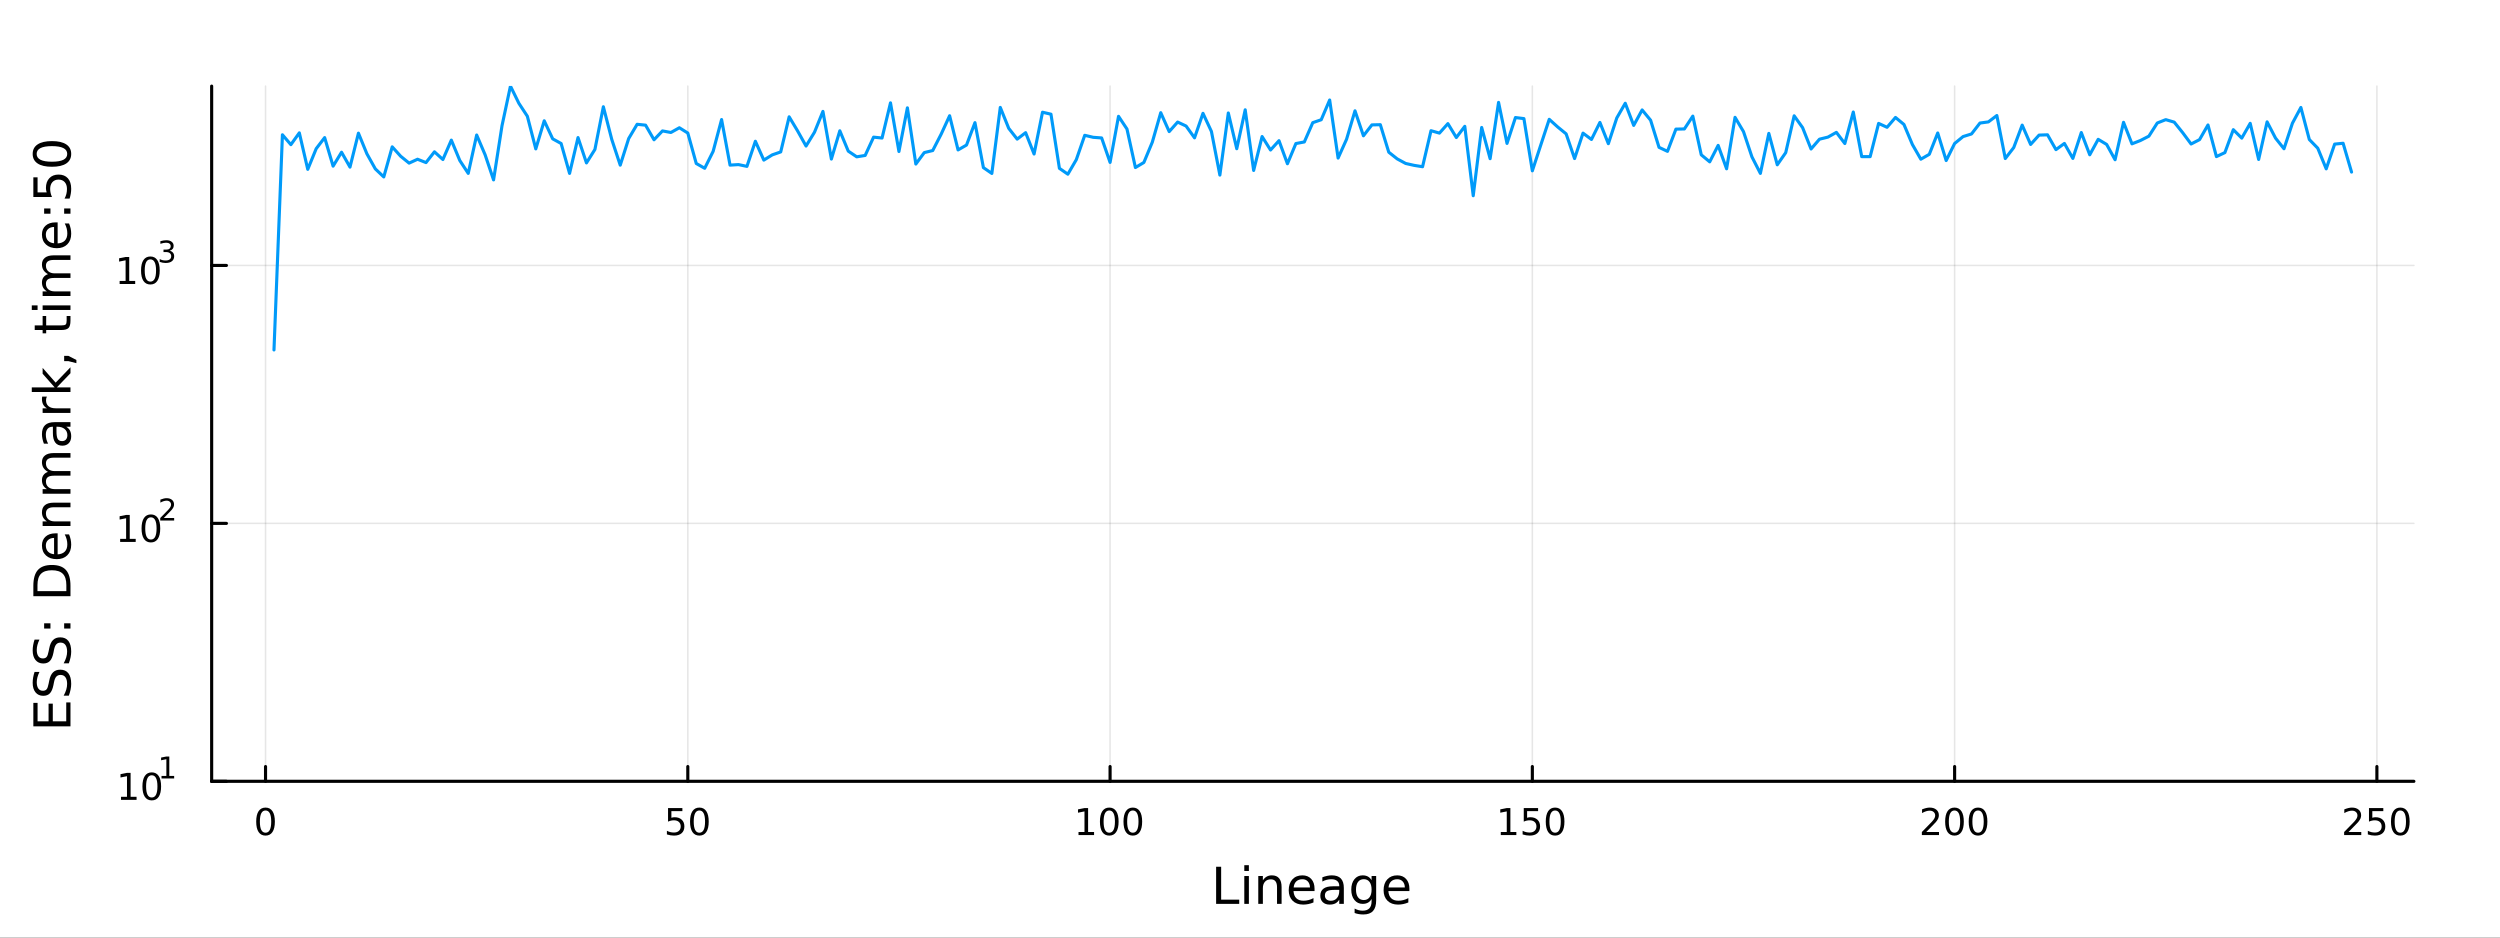 <?xml version="1.0" encoding="utf-8"?>
<svg xmlns="http://www.w3.org/2000/svg" xmlns:xlink="http://www.w3.org/1999/xlink" width="800" height="300" viewBox="0 0 3200 1200">
<rect x="0" y="0" width="3200" height="1200" fill="#333333" stroke="none"/>
<defs>
  <clipPath id="clip620">
    <rect x="0" y="0" width="3200" height="1200"/>
  </clipPath>
</defs>
<path clip-path="url(#clip620)" d="
M0 1200 L3200 1200 L3200 0 L0 0  Z
  " fill="#ffffff" fill-rule="evenodd" fill-opacity="1"/>
<defs>
  <clipPath id="clip621">
    <rect x="640" y="0" width="2241" height="1200"/>
  </clipPath>
</defs>
<path clip-path="url(#clip620)" d="
M270.918 1000.1 L3089.76 1000.1 L3089.76 110.236 L270.918 110.236  Z
  " fill="#ffffff" fill-rule="evenodd" fill-opacity="1"/>
<defs>
  <clipPath id="clip622">
    <rect x="270" y="110" width="2820" height="891"/>
  </clipPath>
</defs>
<polyline clip-path="url(#clip622)" style="stroke:#000000; stroke-linecap:round; stroke-linejoin:round; stroke-width:2; stroke-opacity:0.1; fill:none" points="
  339.886,1000.1 339.886,110.236 
  "/>
<polyline clip-path="url(#clip622)" style="stroke:#000000; stroke-linecap:round; stroke-linejoin:round; stroke-width:2; stroke-opacity:0.1; fill:none" points="
  880.392,1000.1 880.392,110.236 
  "/>
<polyline clip-path="url(#clip622)" style="stroke:#000000; stroke-linecap:round; stroke-linejoin:round; stroke-width:2; stroke-opacity:0.1; fill:none" points="
  1420.9,1000.1 1420.9,110.236 
  "/>
<polyline clip-path="url(#clip622)" style="stroke:#000000; stroke-linecap:round; stroke-linejoin:round; stroke-width:2; stroke-opacity:0.1; fill:none" points="
  1961.4,1000.1 1961.4,110.236 
  "/>
<polyline clip-path="url(#clip622)" style="stroke:#000000; stroke-linecap:round; stroke-linejoin:round; stroke-width:2; stroke-opacity:0.1; fill:none" points="
  2501.91,1000.1 2501.91,110.236 
  "/>
<polyline clip-path="url(#clip622)" style="stroke:#000000; stroke-linecap:round; stroke-linejoin:round; stroke-width:2; stroke-opacity:0.1; fill:none" points="
  3042.42,1000.1 3042.42,110.236 
  "/>
<polyline clip-path="url(#clip620)" style="stroke:#000000; stroke-linecap:round; stroke-linejoin:round; stroke-width:4; stroke-opacity:1; fill:none" points="
  270.918,1000.1 3089.76,1000.1 
  "/>
<polyline clip-path="url(#clip620)" style="stroke:#000000; stroke-linecap:round; stroke-linejoin:round; stroke-width:4; stroke-opacity:1; fill:none" points="
  339.886,1000.1 339.886,981.2 
  "/>
<polyline clip-path="url(#clip620)" style="stroke:#000000; stroke-linecap:round; stroke-linejoin:round; stroke-width:4; stroke-opacity:1; fill:none" points="
  880.392,1000.1 880.392,981.2 
  "/>
<polyline clip-path="url(#clip620)" style="stroke:#000000; stroke-linecap:round; stroke-linejoin:round; stroke-width:4; stroke-opacity:1; fill:none" points="
  1420.9,1000.1 1420.9,981.2 
  "/>
<polyline clip-path="url(#clip620)" style="stroke:#000000; stroke-linecap:round; stroke-linejoin:round; stroke-width:4; stroke-opacity:1; fill:none" points="
  1961.4,1000.1 1961.4,981.2 
  "/>
<polyline clip-path="url(#clip620)" style="stroke:#000000; stroke-linecap:round; stroke-linejoin:round; stroke-width:4; stroke-opacity:1; fill:none" points="
  2501.91,1000.1 2501.91,981.2 
  "/>
<polyline clip-path="url(#clip620)" style="stroke:#000000; stroke-linecap:round; stroke-linejoin:round; stroke-width:4; stroke-opacity:1; fill:none" points="
  3042.42,1000.1 3042.42,981.2 
  "/>
<path clip-path="url(#clip620)" d="M339.886 1037.42 Q336.275 1037.42 334.446 1040.98 Q332.641 1044.52 332.641 1051.65 Q332.641 1058.76 334.446 1062.32 Q336.275 1065.87 339.886 1065.87 Q343.52 1065.87 345.326 1062.32 Q347.155 1058.76 347.155 1051.65 Q347.155 1044.52 345.326 1040.98 Q343.52 1037.42 339.886 1037.42 M339.886 1033.71 Q345.696 1033.71 348.752 1038.32 Q351.831 1042.9 351.831 1051.65 Q351.831 1060.38 348.752 1064.99 Q345.696 1069.57 339.886 1069.57 Q334.076 1069.57 330.997 1064.99 Q327.942 1060.38 327.942 1051.65 Q327.942 1042.9 330.997 1038.32 Q334.076 1033.71 339.886 1033.71 Z" fill="#000000" fill-rule="evenodd" fill-opacity="1" /><path clip-path="url(#clip620)" d="M855.091 1034.34 L873.448 1034.34 L873.448 1038.27 L859.374 1038.27 L859.374 1046.75 Q860.392 1046.4 861.411 1046.24 Q862.429 1046.05 863.448 1046.05 Q869.235 1046.05 872.614 1049.22 Q875.994 1052.39 875.994 1057.81 Q875.994 1063.39 872.522 1066.49 Q869.05 1069.57 862.73 1069.57 Q860.554 1069.57 858.286 1069.2 Q856.04 1068.83 853.633 1068.09 L853.633 1063.39 Q855.716 1064.52 857.938 1065.08 Q860.161 1065.63 862.638 1065.63 Q866.642 1065.63 868.98 1063.53 Q871.318 1061.42 871.318 1057.81 Q871.318 1054.2 868.98 1052.09 Q866.642 1049.99 862.638 1049.99 Q860.763 1049.99 858.888 1050.4 Q857.036 1050.82 855.091 1051.7 L855.091 1034.34 Z" fill="#000000" fill-rule="evenodd" fill-opacity="1" /><path clip-path="url(#clip620)" d="M895.207 1037.42 Q891.596 1037.42 889.767 1040.98 Q887.961 1044.52 887.961 1051.65 Q887.961 1058.76 889.767 1062.32 Q891.596 1065.87 895.207 1065.87 Q898.841 1065.87 900.647 1062.32 Q902.475 1058.76 902.475 1051.65 Q902.475 1044.52 900.647 1040.98 Q898.841 1037.42 895.207 1037.42 M895.207 1033.71 Q901.017 1033.71 904.072 1038.32 Q907.151 1042.9 907.151 1051.65 Q907.151 1060.38 904.072 1064.99 Q901.017 1069.57 895.207 1069.57 Q889.397 1069.57 886.318 1064.99 Q883.262 1060.38 883.262 1051.65 Q883.262 1042.9 886.318 1038.32 Q889.397 1033.71 895.207 1033.71 Z" fill="#000000" fill-rule="evenodd" fill-opacity="1" /><path clip-path="url(#clip620)" d="M1380.5 1064.96 L1388.14 1064.96 L1388.14 1038.6 L1379.83 1040.26 L1379.83 1036 L1388.1 1034.34 L1392.77 1034.34 L1392.77 1064.96 L1400.41 1064.96 L1400.41 1068.9 L1380.5 1068.9 L1380.5 1064.96 Z" fill="#000000" fill-rule="evenodd" fill-opacity="1" /><path clip-path="url(#clip620)" d="M1419.86 1037.42 Q1416.25 1037.42 1414.42 1040.98 Q1412.61 1044.52 1412.61 1051.65 Q1412.61 1058.76 1414.42 1062.32 Q1416.25 1065.87 1419.86 1065.87 Q1423.49 1065.87 1425.3 1062.32 Q1427.12 1058.76 1427.12 1051.65 Q1427.12 1044.52 1425.3 1040.98 Q1423.49 1037.42 1419.86 1037.42 M1419.86 1033.71 Q1425.67 1033.71 1428.72 1038.32 Q1431.8 1042.9 1431.8 1051.65 Q1431.8 1060.38 1428.72 1064.99 Q1425.67 1069.57 1419.86 1069.57 Q1414.05 1069.57 1410.97 1064.99 Q1407.91 1060.38 1407.91 1051.65 Q1407.91 1042.9 1410.97 1038.32 Q1414.05 1033.71 1419.86 1033.71 Z" fill="#000000" fill-rule="evenodd" fill-opacity="1" /><path clip-path="url(#clip620)" d="M1450.02 1037.42 Q1446.41 1037.42 1444.58 1040.98 Q1442.77 1044.52 1442.77 1051.65 Q1442.77 1058.76 1444.58 1062.32 Q1446.41 1065.87 1450.02 1065.87 Q1453.65 1065.87 1455.46 1062.32 Q1457.29 1058.76 1457.29 1051.65 Q1457.29 1044.52 1455.46 1040.98 Q1453.65 1037.42 1450.02 1037.42 M1450.02 1033.71 Q1455.83 1033.71 1458.88 1038.32 Q1461.96 1042.9 1461.96 1051.65 Q1461.96 1060.38 1458.88 1064.99 Q1455.83 1069.57 1450.02 1069.57 Q1444.21 1069.57 1441.13 1064.99 Q1438.07 1060.38 1438.07 1051.65 Q1438.07 1042.9 1441.13 1038.32 Q1444.21 1033.71 1450.02 1033.71 Z" fill="#000000" fill-rule="evenodd" fill-opacity="1" /><path clip-path="url(#clip620)" d="M1921.01 1064.96 L1928.65 1064.96 L1928.65 1038.6 L1920.34 1040.26 L1920.34 1036 L1928.6 1034.34 L1933.28 1034.34 L1933.28 1064.96 L1940.92 1064.96 L1940.92 1068.9 L1921.01 1068.9 L1921.01 1064.96 Z" fill="#000000" fill-rule="evenodd" fill-opacity="1" /><path clip-path="url(#clip620)" d="M1950.41 1034.34 L1968.76 1034.34 L1968.76 1038.27 L1954.69 1038.27 L1954.69 1046.75 Q1955.71 1046.4 1956.73 1046.24 Q1957.75 1046.05 1958.76 1046.05 Q1964.55 1046.05 1967.93 1049.22 Q1971.31 1052.39 1971.31 1057.81 Q1971.31 1063.39 1967.84 1066.49 Q1964.37 1069.57 1958.05 1069.57 Q1955.87 1069.57 1953.6 1069.2 Q1951.36 1068.83 1948.95 1068.09 L1948.95 1063.39 Q1951.03 1064.52 1953.26 1065.08 Q1955.48 1065.63 1957.95 1065.63 Q1961.96 1065.63 1964.3 1063.53 Q1966.64 1061.42 1966.64 1057.81 Q1966.64 1054.2 1964.3 1052.09 Q1961.96 1049.99 1957.95 1049.99 Q1956.08 1049.99 1954.2 1050.4 Q1952.35 1050.82 1950.41 1051.7 L1950.41 1034.34 Z" fill="#000000" fill-rule="evenodd" fill-opacity="1" /><path clip-path="url(#clip620)" d="M1990.52 1037.42 Q1986.91 1037.42 1985.08 1040.98 Q1983.28 1044.52 1983.28 1051.65 Q1983.28 1058.76 1985.08 1062.32 Q1986.91 1065.87 1990.52 1065.87 Q1994.16 1065.87 1995.96 1062.32 Q1997.79 1058.76 1997.79 1051.65 Q1997.79 1044.52 1995.96 1040.98 Q1994.16 1037.42 1990.52 1037.42 M1990.52 1033.71 Q1996.33 1033.71 1999.39 1038.32 Q2002.47 1042.9 2002.47 1051.65 Q2002.47 1060.38 1999.39 1064.99 Q1996.33 1069.57 1990.52 1069.57 Q1984.71 1069.57 1981.64 1064.99 Q1978.58 1060.38 1978.58 1051.65 Q1978.58 1042.9 1981.64 1038.32 Q1984.71 1033.71 1990.52 1033.71 Z" fill="#000000" fill-rule="evenodd" fill-opacity="1" /><path clip-path="url(#clip620)" d="M2465.6 1064.96 L2481.92 1064.96 L2481.92 1068.9 L2459.98 1068.9 L2459.98 1064.96 Q2462.64 1062.21 2467.22 1057.58 Q2471.83 1052.93 2473.01 1051.58 Q2475.25 1049.06 2476.13 1047.32 Q2477.04 1045.56 2477.04 1043.87 Q2477.04 1041.12 2475.09 1039.38 Q2473.17 1037.65 2470.07 1037.65 Q2467.87 1037.65 2465.42 1038.41 Q2462.99 1039.18 2460.21 1040.73 L2460.21 1036 Q2463.03 1034.87 2465.49 1034.29 Q2467.94 1033.71 2469.98 1033.71 Q2475.35 1033.71 2478.54 1036.4 Q2481.74 1039.08 2481.74 1043.57 Q2481.74 1045.7 2480.93 1047.62 Q2480.14 1049.52 2478.03 1052.12 Q2477.45 1052.79 2474.35 1056 Q2471.25 1059.2 2465.6 1064.96 Z" fill="#000000" fill-rule="evenodd" fill-opacity="1" /><path clip-path="url(#clip620)" d="M2501.74 1037.42 Q2498.12 1037.42 2496.3 1040.98 Q2494.49 1044.52 2494.49 1051.65 Q2494.49 1058.76 2496.3 1062.32 Q2498.12 1065.87 2501.74 1065.87 Q2505.37 1065.87 2507.18 1062.32 Q2509 1058.76 2509 1051.65 Q2509 1044.52 2507.18 1040.98 Q2505.37 1037.42 2501.74 1037.42 M2501.74 1033.71 Q2507.55 1033.71 2510.6 1038.32 Q2513.68 1042.9 2513.68 1051.65 Q2513.68 1060.38 2510.6 1064.99 Q2507.55 1069.57 2501.74 1069.57 Q2495.93 1069.57 2492.85 1064.99 Q2489.79 1060.38 2489.79 1051.65 Q2489.79 1042.9 2492.85 1038.32 Q2495.93 1033.71 2501.74 1033.71 Z" fill="#000000" fill-rule="evenodd" fill-opacity="1" /><path clip-path="url(#clip620)" d="M2531.9 1037.42 Q2528.29 1037.42 2526.46 1040.98 Q2524.65 1044.52 2524.65 1051.65 Q2524.65 1058.76 2526.46 1062.32 Q2528.29 1065.87 2531.9 1065.87 Q2535.53 1065.87 2537.34 1062.32 Q2539.17 1058.76 2539.17 1051.65 Q2539.17 1044.52 2537.34 1040.98 Q2535.53 1037.42 2531.9 1037.42 M2531.9 1033.71 Q2537.71 1033.71 2540.76 1038.32 Q2543.84 1042.9 2543.84 1051.65 Q2543.84 1060.38 2540.76 1064.99 Q2537.71 1069.57 2531.9 1069.57 Q2526.09 1069.57 2523.01 1064.99 Q2519.95 1060.38 2519.95 1051.65 Q2519.95 1042.9 2523.01 1038.32 Q2526.09 1033.71 2531.9 1033.71 Z" fill="#000000" fill-rule="evenodd" fill-opacity="1" /><path clip-path="url(#clip620)" d="M3006.11 1064.96 L3022.43 1064.96 L3022.43 1068.9 L3000.48 1068.9 L3000.48 1064.96 Q3003.14 1062.21 3007.73 1057.58 Q3012.33 1052.93 3013.52 1051.58 Q3015.76 1049.06 3016.64 1047.32 Q3017.54 1045.56 3017.54 1043.87 Q3017.54 1041.12 3015.6 1039.38 Q3013.68 1037.65 3010.58 1037.65 Q3008.38 1037.65 3005.92 1038.41 Q3003.49 1039.18 3000.71 1040.73 L3000.71 1036 Q3003.54 1034.87 3005.99 1034.29 Q3008.45 1033.71 3010.48 1033.71 Q3015.85 1033.71 3019.05 1036.4 Q3022.24 1039.08 3022.24 1043.57 Q3022.24 1045.7 3021.43 1047.62 Q3020.64 1049.52 3018.54 1052.12 Q3017.96 1052.79 3014.86 1056 Q3011.76 1059.2 3006.11 1064.96 Z" fill="#000000" fill-rule="evenodd" fill-opacity="1" /><path clip-path="url(#clip620)" d="M3032.29 1034.34 L3050.64 1034.34 L3050.64 1038.27 L3036.57 1038.27 L3036.57 1046.75 Q3037.59 1046.4 3038.61 1046.24 Q3039.63 1046.05 3040.64 1046.05 Q3046.43 1046.05 3049.81 1049.22 Q3053.19 1052.39 3053.19 1057.81 Q3053.19 1063.39 3049.72 1066.49 Q3046.25 1069.57 3039.93 1069.57 Q3037.75 1069.57 3035.48 1069.2 Q3033.24 1068.83 3030.83 1068.09 L3030.83 1063.39 Q3032.91 1064.52 3035.14 1065.08 Q3037.36 1065.63 3039.83 1065.63 Q3043.84 1065.63 3046.18 1063.53 Q3048.51 1061.42 3048.51 1057.81 Q3048.51 1054.2 3046.18 1052.09 Q3043.84 1049.99 3039.83 1049.99 Q3037.96 1049.99 3036.08 1050.4 Q3034.23 1050.82 3032.29 1051.7 L3032.29 1034.34 Z" fill="#000000" fill-rule="evenodd" fill-opacity="1" /><path clip-path="url(#clip620)" d="M3072.4 1037.42 Q3068.79 1037.42 3066.96 1040.98 Q3065.16 1044.52 3065.16 1051.65 Q3065.16 1058.76 3066.96 1062.32 Q3068.79 1065.87 3072.4 1065.87 Q3076.04 1065.87 3077.84 1062.32 Q3079.67 1058.76 3079.67 1051.65 Q3079.67 1044.52 3077.84 1040.98 Q3076.04 1037.42 3072.4 1037.42 M3072.4 1033.71 Q3078.21 1033.71 3081.27 1038.32 Q3084.35 1042.9 3084.35 1051.65 Q3084.35 1060.38 3081.27 1064.99 Q3078.21 1069.57 3072.4 1069.57 Q3066.59 1069.57 3063.51 1064.99 Q3060.46 1060.38 3060.46 1051.65 Q3060.46 1042.9 3063.51 1038.32 Q3066.59 1033.71 3072.4 1033.71 Z" fill="#000000" fill-rule="evenodd" fill-opacity="1" /><path clip-path="url(#clip620)" d="M1556.64 1109.44 L1563.07 1109.44 L1563.07 1151.55 L1586.21 1151.55 L1586.21 1156.96 L1556.64 1156.96 L1556.64 1109.44 Z" fill="#000000" fill-rule="evenodd" fill-opacity="1" /><path clip-path="url(#clip620)" d="M1592.7 1121.31 L1598.56 1121.31 L1598.56 1156.96 L1592.7 1156.96 L1592.7 1121.31 M1592.7 1107.44 L1598.56 1107.44 L1598.56 1114.85 L1592.7 1114.85 L1592.7 1107.44 Z" fill="#000000" fill-rule="evenodd" fill-opacity="1" /><path clip-path="url(#clip620)" d="M1640.44 1135.45 L1640.44 1156.96 L1634.59 1156.96 L1634.59 1135.64 Q1634.59 1130.58 1632.61 1128.06 Q1630.64 1125.55 1626.69 1125.55 Q1621.95 1125.55 1619.21 1128.57 Q1616.48 1131.59 1616.48 1136.81 L1616.48 1156.96 L1610.59 1156.96 L1610.59 1121.31 L1616.48 1121.31 L1616.48 1126.85 Q1618.58 1123.64 1621.41 1122.05 Q1624.27 1120.45 1628 1120.45 Q1634.14 1120.45 1637.29 1124.27 Q1640.44 1128.06 1640.44 1135.45 Z" fill="#000000" fill-rule="evenodd" fill-opacity="1" /><path clip-path="url(#clip620)" d="M1682.62 1137.67 L1682.62 1140.54 L1655.69 1140.54 Q1656.07 1146.59 1659.32 1149.77 Q1662.6 1152.92 1668.42 1152.92 Q1671.79 1152.92 1674.95 1152.09 Q1678.13 1151.26 1681.25 1149.61 L1681.25 1155.15 Q1678.1 1156.48 1674.79 1157.18 Q1671.48 1157.88 1668.07 1157.88 Q1659.54 1157.88 1654.54 1152.92 Q1649.58 1147.95 1649.58 1139.49 Q1649.58 1130.74 1654.29 1125.61 Q1659.03 1120.45 1667.05 1120.45 Q1674.25 1120.45 1678.42 1125.1 Q1682.62 1129.72 1682.62 1137.67 M1676.76 1135.95 Q1676.7 1131.15 1674.05 1128.28 Q1671.44 1125.42 1667.12 1125.42 Q1662.21 1125.42 1659.25 1128.19 Q1656.33 1130.96 1655.88 1135.99 L1676.76 1135.95 Z" fill="#000000" fill-rule="evenodd" fill-opacity="1" /><path clip-path="url(#clip620)" d="M1708.43 1139.04 Q1701.33 1139.04 1698.59 1140.67 Q1695.86 1142.29 1695.86 1146.2 Q1695.86 1149.32 1697.89 1151.17 Q1699.96 1152.98 1703.5 1152.98 Q1708.37 1152.98 1711.29 1149.55 Q1714.25 1146.08 1714.25 1140.35 L1714.25 1139.04 L1708.43 1139.04 M1720.11 1136.62 L1720.11 1156.96 L1714.25 1156.96 L1714.25 1151.55 Q1712.25 1154.8 1709.26 1156.36 Q1706.27 1157.88 1701.94 1157.88 Q1696.46 1157.88 1693.22 1154.83 Q1690 1151.74 1690 1146.59 Q1690 1140.57 1694.01 1137.51 Q1698.05 1134.46 1706.04 1134.46 L1714.25 1134.46 L1714.25 1133.89 Q1714.25 1129.84 1711.58 1127.65 Q1708.94 1125.42 1704.13 1125.42 Q1701.08 1125.42 1698.18 1126.15 Q1695.28 1126.88 1692.61 1128.35 L1692.61 1122.94 Q1695.83 1121.7 1698.85 1121.09 Q1701.87 1120.45 1704.74 1120.45 Q1712.47 1120.45 1716.29 1124.46 Q1720.11 1128.48 1720.11 1136.62 Z" fill="#000000" fill-rule="evenodd" fill-opacity="1" /><path clip-path="url(#clip620)" d="M1755.63 1138.72 Q1755.63 1132.36 1752.99 1128.86 Q1750.38 1125.36 1745.64 1125.36 Q1740.93 1125.36 1738.28 1128.86 Q1735.67 1132.36 1735.67 1138.72 Q1735.67 1145.06 1738.28 1148.56 Q1740.93 1152.06 1745.64 1152.06 Q1750.38 1152.06 1752.99 1148.56 Q1755.63 1145.06 1755.63 1138.72 M1761.49 1152.54 Q1761.49 1161.64 1757.45 1166.06 Q1753.4 1170.52 1745.06 1170.52 Q1741.98 1170.52 1739.24 1170.04 Q1736.5 1169.6 1733.92 1168.64 L1733.92 1162.95 Q1736.5 1164.35 1739.02 1165.01 Q1741.53 1165.68 1744.14 1165.68 Q1749.9 1165.68 1752.77 1162.66 Q1755.63 1159.67 1755.63 1153.59 L1755.63 1150.69 Q1753.82 1153.84 1750.98 1155.4 Q1748.15 1156.96 1744.2 1156.96 Q1737.65 1156.96 1733.64 1151.96 Q1729.63 1146.97 1729.63 1138.72 Q1729.63 1130.45 1733.64 1125.45 Q1737.65 1120.45 1744.2 1120.45 Q1748.15 1120.45 1750.98 1122.01 Q1753.82 1123.57 1755.63 1126.72 L1755.63 1121.31 L1761.49 1121.31 L1761.49 1152.54 Z" fill="#000000" fill-rule="evenodd" fill-opacity="1" /><path clip-path="url(#clip620)" d="M1804.04 1137.67 L1804.04 1140.54 L1777.12 1140.54 Q1777.5 1146.59 1780.74 1149.77 Q1784.02 1152.92 1789.85 1152.92 Q1793.22 1152.92 1796.37 1152.09 Q1799.55 1151.26 1802.67 1149.61 L1802.67 1155.15 Q1799.52 1156.48 1796.21 1157.18 Q1792.9 1157.88 1789.5 1157.88 Q1780.97 1157.88 1775.97 1152.92 Q1771 1147.95 1771 1139.49 Q1771 1130.74 1775.71 1125.61 Q1780.46 1120.45 1788.48 1120.45 Q1795.67 1120.45 1799.84 1125.1 Q1804.04 1129.72 1804.04 1137.67 M1798.19 1135.95 Q1798.12 1131.15 1795.48 1128.28 Q1792.87 1125.42 1788.54 1125.42 Q1783.64 1125.42 1780.68 1128.19 Q1777.75 1130.96 1777.31 1135.99 L1798.19 1135.95 Z" fill="#000000" fill-rule="evenodd" fill-opacity="1" /><polyline clip-path="url(#clip622)" style="stroke:#000000; stroke-linecap:round; stroke-linejoin:round; stroke-width:2; stroke-opacity:0.1; fill:none" points="
  270.918,1000.1 3089.76,1000.1 
  "/>
<polyline clip-path="url(#clip622)" style="stroke:#000000; stroke-linecap:round; stroke-linejoin:round; stroke-width:2; stroke-opacity:0.1; fill:none" points="
  270.918,669.93 3089.76,669.93 
  "/>
<polyline clip-path="url(#clip622)" style="stroke:#000000; stroke-linecap:round; stroke-linejoin:round; stroke-width:2; stroke-opacity:0.1; fill:none" points="
  270.918,339.763 3089.76,339.763 
  "/>
<polyline clip-path="url(#clip620)" style="stroke:#000000; stroke-linecap:round; stroke-linejoin:round; stroke-width:4; stroke-opacity:1; fill:none" points="
  270.918,1000.1 270.918,110.236 
  "/>
<polyline clip-path="url(#clip620)" style="stroke:#000000; stroke-linecap:round; stroke-linejoin:round; stroke-width:4; stroke-opacity:1; fill:none" points="
  270.918,1000.1 289.815,1000.1 
  "/>
<polyline clip-path="url(#clip620)" style="stroke:#000000; stroke-linecap:round; stroke-linejoin:round; stroke-width:4; stroke-opacity:1; fill:none" points="
  270.918,669.93 289.815,669.93 
  "/>
<polyline clip-path="url(#clip620)" style="stroke:#000000; stroke-linecap:round; stroke-linejoin:round; stroke-width:4; stroke-opacity:1; fill:none" points="
  270.918,339.763 289.815,339.763 
  "/>
<path clip-path="url(#clip620)" d="M154.902 1019.89 L162.54 1019.89 L162.54 993.525 L154.23 995.191 L154.23 990.932 L162.494 989.265 L167.17 989.265 L167.17 1019.89 L174.809 1019.89 L174.809 1023.83 L154.902 1023.83 L154.902 1019.89 Z" fill="#000000" fill-rule="evenodd" fill-opacity="1" /><path clip-path="url(#clip620)" d="M194.253 992.344 Q190.642 992.344 188.813 995.909 Q187.008 999.45 187.008 1006.58 Q187.008 1013.69 188.813 1017.25 Q190.642 1020.79 194.253 1020.79 Q197.887 1020.79 199.693 1017.25 Q201.522 1013.69 201.522 1006.58 Q201.522 999.45 199.693 995.909 Q197.887 992.344 194.253 992.344 M194.253 988.64 Q200.063 988.64 203.119 993.247 Q206.198 997.83 206.198 1006.58 Q206.198 1015.31 203.119 1019.91 Q200.063 1024.5 194.253 1024.5 Q188.443 1024.5 185.364 1019.91 Q182.309 1015.31 182.309 1006.58 Q182.309 997.83 185.364 993.247 Q188.443 988.64 194.253 988.64 Z" fill="#000000" fill-rule="evenodd" fill-opacity="1" /><path clip-path="url(#clip620)" d="M206.743 993.218 L212.95 993.218 L212.95 971.796 L206.198 973.15 L206.198 969.689 L212.912 968.335 L216.711 968.335 L216.711 993.218 L222.918 993.218 L222.918 996.415 L206.743 996.415 L206.743 993.218 Z" fill="#000000" fill-rule="evenodd" fill-opacity="1" /><path clip-path="url(#clip620)" d="M153.792 689.723 L161.431 689.723 L161.431 663.357 L153.121 665.024 L153.121 660.764 L161.384 659.098 L166.06 659.098 L166.06 689.723 L173.699 689.723 L173.699 693.658 L153.792 693.658 L153.792 689.723 Z" fill="#000000" fill-rule="evenodd" fill-opacity="1" /><path clip-path="url(#clip620)" d="M193.143 662.176 Q189.532 662.176 187.704 665.741 Q185.898 669.283 185.898 676.413 Q185.898 683.519 187.704 687.084 Q189.532 690.625 193.143 690.625 Q196.778 690.625 198.583 687.084 Q200.412 683.519 200.412 676.413 Q200.412 669.283 198.583 665.741 Q196.778 662.176 193.143 662.176 M193.143 658.473 Q198.954 658.473 202.009 663.079 Q205.088 667.663 205.088 676.413 Q205.088 685.139 202.009 689.746 Q198.954 694.329 193.143 694.329 Q187.333 694.329 184.255 689.746 Q181.199 685.139 181.199 676.413 Q181.199 667.663 184.255 663.079 Q187.333 658.473 193.143 658.473 Z" fill="#000000" fill-rule="evenodd" fill-opacity="1" /><path clip-path="url(#clip620)" d="M209.658 663.05 L222.918 663.05 L222.918 666.247 L205.088 666.247 L205.088 663.05 Q207.251 660.812 210.975 657.05 Q214.717 653.27 215.677 652.179 Q217.501 650.129 218.216 648.719 Q218.949 647.289 218.949 645.916 Q218.949 643.678 217.369 642.267 Q215.808 640.857 213.288 640.857 Q211.501 640.857 209.508 641.478 Q207.533 642.098 205.276 643.358 L205.276 639.522 Q207.57 638.6 209.564 638.13 Q211.558 637.66 213.213 637.66 Q217.576 637.66 220.172 639.841 Q222.767 642.023 222.767 645.672 Q222.767 647.402 222.109 648.963 Q221.469 650.505 219.758 652.612 Q219.288 653.157 216.767 655.771 Q214.247 658.367 209.658 663.05 Z" fill="#000000" fill-rule="evenodd" fill-opacity="1" /><path clip-path="url(#clip620)" d="M153.134 359.555 L160.772 359.555 L160.772 333.19 L152.462 334.856 L152.462 330.597 L160.726 328.93 L165.402 328.93 L165.402 359.555 L173.041 359.555 L173.041 363.49 L153.134 363.49 L153.134 359.555 Z" fill="#000000" fill-rule="evenodd" fill-opacity="1" /><path clip-path="url(#clip620)" d="M192.485 332.009 Q188.874 332.009 187.045 335.574 Q185.24 339.115 185.24 346.245 Q185.24 353.351 187.045 356.916 Q188.874 360.458 192.485 360.458 Q196.119 360.458 197.925 356.916 Q199.754 353.351 199.754 346.245 Q199.754 339.115 197.925 335.574 Q196.119 332.009 192.485 332.009 M192.485 328.305 Q198.295 328.305 201.351 332.912 Q204.43 337.495 204.43 346.245 Q204.43 354.972 201.351 359.578 Q198.295 364.162 192.485 364.162 Q186.675 364.162 183.596 359.578 Q180.541 354.972 180.541 346.245 Q180.541 337.495 183.596 332.912 Q186.675 328.305 192.485 328.305 Z" fill="#000000" fill-rule="evenodd" fill-opacity="1" /><path clip-path="url(#clip620)" d="M217.125 320.94 Q219.852 321.523 221.375 323.366 Q222.918 325.209 222.918 327.917 Q222.918 332.074 220.059 334.35 Q217.2 336.625 211.934 336.625 Q210.166 336.625 208.285 336.268 Q206.423 335.929 204.43 335.234 L204.43 331.566 Q206.009 332.488 207.89 332.958 Q209.771 333.428 211.821 333.428 Q215.395 333.428 217.256 332.017 Q219.137 330.607 219.137 327.917 Q219.137 325.435 217.388 324.043 Q215.658 322.632 212.555 322.632 L209.282 322.632 L209.282 319.51 L212.705 319.51 Q215.507 319.51 216.993 318.401 Q218.479 317.272 218.479 315.166 Q218.479 313.003 216.937 311.855 Q215.413 310.689 212.555 310.689 Q210.994 310.689 209.207 311.028 Q207.42 311.366 205.276 312.081 L205.276 308.696 Q207.439 308.094 209.32 307.793 Q211.219 307.492 212.893 307.492 Q217.219 307.492 219.739 309.467 Q222.259 311.423 222.259 314.771 Q222.259 317.103 220.924 318.72 Q219.589 320.319 217.125 320.94 Z" fill="#000000" fill-rule="evenodd" fill-opacity="1" /><path clip-path="url(#clip620)" d="M42.686 929.725 L42.686 899.679 L48.097 899.679 L48.097 923.296 L62.165 923.296 L62.165 900.666 L67.576 900.666 L67.576 923.296 L84.795 923.296 L84.795 899.106 L90.206 899.106 L90.206 929.725 L42.686 929.725 Z" fill="#000000" fill-rule="evenodd" fill-opacity="1" /><path clip-path="url(#clip620)" d="M44.246 860.052 L50.516 860.052 Q48.766 863.713 47.906 866.959 Q47.047 870.206 47.047 873.23 Q47.047 878.481 49.084 881.346 Q51.121 884.179 54.877 884.179 Q58.028 884.179 59.651 882.301 Q61.242 880.391 62.229 875.107 L63.025 871.224 Q64.393 864.031 67.863 860.625 Q71.3 857.188 77.093 857.188 Q84 857.188 87.564 861.835 Q91.129 866.45 91.129 875.394 Q91.129 878.768 90.365 882.587 Q89.602 886.375 88.106 890.449 L81.485 890.449 Q83.681 886.534 84.795 882.778 Q85.909 879.022 85.909 875.394 Q85.909 869.888 83.745 866.896 Q81.581 863.904 77.57 863.904 Q74.069 863.904 72.096 866.068 Q70.123 868.201 69.136 873.102 L68.372 877.017 Q66.94 884.21 63.884 887.425 Q60.828 890.64 55.386 890.64 Q49.084 890.64 45.455 886.216 Q41.827 881.76 41.827 873.962 Q41.827 870.62 42.432 867.15 Q43.036 863.681 44.246 860.052 Z" fill="#000000" fill-rule="evenodd" fill-opacity="1" /><path clip-path="url(#clip620)" d="M44.246 818.675 L50.516 818.675 Q48.766 822.336 47.906 825.582 Q47.047 828.829 47.047 831.852 Q47.047 837.104 49.084 839.969 Q51.121 842.801 54.877 842.801 Q58.028 842.801 59.651 840.924 Q61.242 839.014 62.229 833.73 L63.025 829.847 Q64.393 822.654 67.863 819.248 Q71.3 815.811 77.093 815.811 Q84 815.811 87.564 820.458 Q91.129 825.073 91.129 834.017 Q91.129 837.391 90.365 841.21 Q89.602 844.998 88.106 849.072 L81.485 849.072 Q83.681 845.157 84.795 841.401 Q85.909 837.645 85.909 834.017 Q85.909 828.51 83.745 825.519 Q81.581 822.527 77.57 822.527 Q74.069 822.527 72.096 824.691 Q70.123 826.823 69.136 831.725 L68.372 835.64 Q66.94 842.833 63.884 846.048 Q60.828 849.263 55.386 849.263 Q49.084 849.263 45.455 844.838 Q41.827 840.382 41.827 832.584 Q41.827 829.242 42.432 825.773 Q43.036 822.304 44.246 818.675 Z" fill="#000000" fill-rule="evenodd" fill-opacity="1" /><path clip-path="url(#clip620)" d="M82.122 804.544 L82.122 797.828 L90.206 797.828 L90.206 804.544 L82.122 804.544 M56.5 804.544 L56.5 797.828 L64.584 797.828 L64.584 804.544 L56.5 804.544 Z" fill="#000000" fill-rule="evenodd" fill-opacity="1" /><path clip-path="url(#clip620)" d="M47.97 756.673 L84.923 756.673 L84.923 748.907 Q84.923 739.072 80.467 734.521 Q76.011 729.937 66.398 729.937 Q56.85 729.937 52.426 734.521 Q47.97 739.072 47.97 748.907 L47.97 756.673 M42.686 763.103 L42.686 749.894 Q42.686 736.08 48.447 729.619 Q54.176 723.158 66.398 723.158 Q78.684 723.158 84.445 729.651 Q90.206 736.144 90.206 749.894 L90.206 763.103 L42.686 763.103 Z" fill="#000000" fill-rule="evenodd" fill-opacity="1" /><path clip-path="url(#clip620)" d="M70.918 682.672 L73.783 682.672 L73.783 709.599 Q79.83 709.217 83.013 705.971 Q86.164 702.692 86.164 696.868 Q86.164 693.494 85.337 690.343 Q84.509 687.16 82.854 684.041 L88.392 684.041 Q89.729 687.192 90.429 690.502 Q91.129 693.812 91.129 697.218 Q91.129 705.748 86.164 710.745 Q81.199 715.71 72.732 715.71 Q63.98 715.71 58.855 710.999 Q53.699 706.257 53.699 698.236 Q53.699 691.043 58.346 686.873 Q62.961 682.672 70.918 682.672 M69.2 688.529 Q64.393 688.592 61.529 691.234 Q58.664 693.844 58.664 698.173 Q58.664 703.074 61.433 706.034 Q64.202 708.962 69.231 709.408 L69.2 688.529 Z" fill="#000000" fill-rule="evenodd" fill-opacity="1" /><path clip-path="url(#clip620)" d="M68.69 643.427 L90.206 643.427 L90.206 649.284 L68.881 649.284 Q63.82 649.284 61.306 651.257 Q58.791 653.231 58.791 657.177 Q58.791 661.92 61.815 664.657 Q64.839 667.394 70.059 667.394 L90.206 667.394 L90.206 673.283 L54.558 673.283 L54.558 667.394 L60.096 667.394 Q56.882 665.294 55.29 662.461 Q53.699 659.596 53.699 655.872 Q53.699 649.73 57.518 646.579 Q61.306 643.427 68.69 643.427 Z" fill="#000000" fill-rule="evenodd" fill-opacity="1" /><path clip-path="url(#clip620)" d="M61.401 603.992 Q57.455 601.796 55.577 598.74 Q53.699 595.685 53.699 591.547 Q53.699 585.977 57.614 582.953 Q61.497 579.93 68.69 579.93 L90.206 579.93 L90.206 585.818 L68.881 585.818 Q63.757 585.818 61.274 587.632 Q58.791 589.446 58.791 593.17 Q58.791 597.722 61.815 600.363 Q64.839 603.005 70.059 603.005 L90.206 603.005 L90.206 608.894 L68.881 608.894 Q63.725 608.894 61.274 610.708 Q58.791 612.522 58.791 616.31 Q58.791 620.797 61.847 623.439 Q64.871 626.081 70.059 626.081 L90.206 626.081 L90.206 631.969 L54.558 631.969 L54.558 626.081 L60.096 626.081 Q56.818 624.076 55.259 621.275 Q53.699 618.474 53.699 614.623 Q53.699 610.74 55.672 608.034 Q57.646 605.297 61.401 603.992 Z" fill="#000000" fill-rule="evenodd" fill-opacity="1" /><path clip-path="url(#clip620)" d="M72.287 552.048 Q72.287 559.146 73.91 561.883 Q75.533 564.62 79.448 564.62 Q82.567 564.62 84.413 562.583 Q86.228 560.514 86.228 556.981 Q86.228 552.111 82.79 549.183 Q79.321 546.223 73.592 546.223 L72.287 546.223 L72.287 552.048 M69.868 540.367 L90.206 540.367 L90.206 546.223 L84.795 546.223 Q88.042 548.228 89.602 551.22 Q91.129 554.212 91.129 558.541 Q91.129 564.015 88.074 567.262 Q84.986 570.476 79.83 570.476 Q73.815 570.476 70.759 566.466 Q67.704 562.424 67.704 554.435 L67.704 546.223 L67.131 546.223 Q63.088 546.223 60.892 548.897 Q58.664 551.539 58.664 556.345 Q58.664 559.4 59.396 562.297 Q60.128 565.193 61.592 567.867 L56.182 567.867 Q54.94 564.652 54.336 561.628 Q53.699 558.604 53.699 555.74 Q53.699 548.006 57.709 544.186 Q61.72 540.367 69.868 540.367 Z" fill="#000000" fill-rule="evenodd" fill-opacity="1" /><path clip-path="url(#clip620)" d="M60.033 507.647 Q59.46 508.634 59.205 509.811 Q58.919 510.957 58.919 512.358 Q58.919 517.323 62.165 519.996 Q65.38 522.638 71.427 522.638 L90.206 522.638 L90.206 528.526 L54.558 528.526 L54.558 522.638 L60.096 522.638 Q56.85 520.792 55.29 517.832 Q53.699 514.872 53.699 510.639 Q53.699 510.034 53.794 509.302 Q53.858 508.57 54.017 507.679 L60.033 507.647 Z" fill="#000000" fill-rule="evenodd" fill-opacity="1" /><path clip-path="url(#clip620)" d="M40.681 501.727 L40.681 495.839 L69.931 495.839 L54.558 478.365 L54.558 470.885 L71.237 489.791 L90.206 470.089 L90.206 477.728 L72.796 495.839 L90.206 495.839 L90.206 501.727 L40.681 501.727 Z" fill="#000000" fill-rule="evenodd" fill-opacity="1" /><path clip-path="url(#clip620)" d="M82.122 462.259 L82.122 455.544 L87.596 455.544 L97.781 460.764 L97.781 464.869 L87.596 462.259 L82.122 462.259 Z" fill="#000000" fill-rule="evenodd" fill-opacity="1" /><path clip-path="url(#clip620)" d="M44.437 416.522 L54.558 416.522 L54.558 404.459 L59.11 404.459 L59.11 416.522 L78.462 416.522 Q82.822 416.522 84.063 415.344 Q85.305 414.135 85.305 410.474 L85.305 404.459 L90.206 404.459 L90.206 410.474 Q90.206 417.254 87.692 419.832 Q85.145 422.41 78.462 422.41 L59.11 422.41 L59.11 426.707 L54.558 426.707 L54.558 422.41 L44.437 422.41 L44.437 416.522 Z" fill="#000000" fill-rule="evenodd" fill-opacity="1" /><path clip-path="url(#clip620)" d="M54.558 396.756 L54.558 390.9 L90.206 390.9 L90.206 396.756 L54.558 396.756 M40.681 396.756 L40.681 390.9 L48.097 390.9 L48.097 396.756 L40.681 396.756 Z" fill="#000000" fill-rule="evenodd" fill-opacity="1" /><path clip-path="url(#clip620)" d="M61.401 350.891 Q57.455 348.695 55.577 345.64 Q53.699 342.584 53.699 338.446 Q53.699 332.876 57.614 329.853 Q61.497 326.829 68.69 326.829 L90.206 326.829 L90.206 332.717 L68.881 332.717 Q63.757 332.717 61.274 334.532 Q58.791 336.346 58.791 340.07 Q58.791 344.621 61.815 347.263 Q64.839 349.905 70.059 349.905 L90.206 349.905 L90.206 355.793 L68.881 355.793 Q63.725 355.793 61.274 357.607 Q58.791 359.421 58.791 363.209 Q58.791 367.697 61.847 370.339 Q64.871 372.98 70.059 372.98 L90.206 372.98 L90.206 378.869 L54.558 378.869 L54.558 372.98 L60.096 372.98 Q56.818 370.975 55.259 368.174 Q53.699 365.373 53.699 361.522 Q53.699 357.639 55.672 354.934 Q57.646 352.196 61.401 350.891 Z" fill="#000000" fill-rule="evenodd" fill-opacity="1" /><path clip-path="url(#clip620)" d="M70.918 284.656 L73.783 284.656 L73.783 311.583 Q79.83 311.201 83.013 307.955 Q86.164 304.676 86.164 298.852 Q86.164 295.478 85.337 292.327 Q84.509 289.144 82.854 286.025 L88.392 286.025 Q89.729 289.176 90.429 292.486 Q91.129 295.796 91.129 299.202 Q91.129 307.732 86.164 312.729 Q81.199 317.694 72.732 317.694 Q63.98 317.694 58.855 312.984 Q53.699 308.241 53.699 300.22 Q53.699 293.027 58.346 288.858 Q62.961 284.656 70.918 284.656 M69.2 290.513 Q64.393 290.576 61.529 293.218 Q58.664 295.828 58.664 300.157 Q58.664 305.058 61.433 308.018 Q64.202 310.947 69.231 311.392 L69.2 290.513 Z" fill="#000000" fill-rule="evenodd" fill-opacity="1" /><path clip-path="url(#clip620)" d="M82.122 273.548 L82.122 266.832 L90.206 266.832 L90.206 273.548 L82.122 273.548 M56.5 273.548 L56.5 266.832 L64.584 266.832 L64.584 273.548 L56.5 273.548 Z" fill="#000000" fill-rule="evenodd" fill-opacity="1" /><path clip-path="url(#clip620)" d="M42.686 252.191 L42.686 226.951 L48.097 226.951 L48.097 246.303 L59.746 246.303 Q59.269 244.902 59.046 243.502 Q58.791 242.102 58.791 240.701 Q58.791 232.744 63.152 228.097 Q67.513 223.45 74.96 223.45 Q82.631 223.45 86.896 228.224 Q91.129 232.999 91.129 241.688 Q91.129 244.68 90.62 247.799 Q90.111 250.886 89.092 254.196 L82.631 254.196 Q84.191 251.332 84.955 248.276 Q85.719 245.221 85.719 241.815 Q85.719 236.309 82.822 233.094 Q79.926 229.879 74.96 229.879 Q69.995 229.879 67.099 233.094 Q64.202 236.309 64.202 241.815 Q64.202 244.393 64.775 246.971 Q65.348 249.518 66.558 252.191 L42.686 252.191 Z" fill="#000000" fill-rule="evenodd" fill-opacity="1" /><path clip-path="url(#clip620)" d="M46.919 197.032 Q46.919 201.998 51.821 204.512 Q56.691 206.995 66.494 206.995 Q76.265 206.995 81.167 204.512 Q86.037 201.998 86.037 197.032 Q86.037 192.035 81.167 189.553 Q76.265 187.038 66.494 187.038 Q56.691 187.038 51.821 189.553 Q46.919 192.035 46.919 197.032 M41.827 197.032 Q41.827 189.043 48.161 184.842 Q54.463 180.609 66.494 180.609 Q78.493 180.609 84.827 184.842 Q91.129 189.043 91.129 197.032 Q91.129 205.021 84.827 209.254 Q78.493 213.456 66.494 213.456 Q54.463 213.456 48.161 209.254 Q41.827 205.021 41.827 197.032 Z" fill="#000000" fill-rule="evenodd" fill-opacity="1" /><polyline clip-path="url(#clip622)" style="stroke:#009af9; stroke-linecap:round; stroke-linejoin:round; stroke-width:4; stroke-opacity:1; fill:none" points="
  350.696,447.931 361.506,172.516 372.317,185.148 383.127,170.057 393.937,216.742 404.747,190.281 415.557,176.139 426.367,212.657 437.177,194.859 447.987,213.901 
  458.797,170.461 469.608,196.836 480.418,216.18 491.228,226.467 502.038,187.968 512.848,199.978 523.658,208.784 534.468,203.823 545.278,208.1 556.089,194.321 
  566.899,204.186 577.709,179.36 588.519,205.39 599.329,221.914 610.139,172.818 620.949,198.143 631.759,230.26 642.569,160.902 653.38,110.236 664.19,132.28 
  675,148.767 685.81,190.576 696.62,154.614 707.43,177.718 718.24,183.686 729.05,221.937 739.861,176.096 750.671,208.51 761.481,191.313 772.291,136.655 
  783.101,178.612 793.911,211.39 804.721,177.327 815.531,159.103 826.341,160.209 837.152,178.901 847.962,167.579 858.772,169.582 869.582,163.534 880.392,170.314 
  891.202,209.254 902.012,215.397 912.822,193.715 923.633,153.032 934.443,211.346 945.253,210.685 956.063,212.95 966.873,180.815 977.683,204.925 988.493,198.236 
  999.303,194.456 1010.11,149.536 1020.92,167.559 1031.73,186.918 1042.54,169.243 1053.35,142.616 1064.16,203.58 1074.97,167.415 1085.78,193.443 1096.59,200.732 
  1107.4,198.964 1118.21,175.551 1129.02,176.677 1139.83,131.657 1150.64,193.913 1161.46,138.034 1172.27,209.974 1183.08,195.307 1193.89,192.689 1204.7,171.691 
  1215.51,148.143 1226.32,191.899 1237.13,185.666 1247.94,157.007 1258.75,214.548 1269.56,221.999 1280.37,137.51 1291.18,164.283 1301.99,178.069 1312.8,169.821 
  1323.61,197.135 1334.42,143.65 1345.23,146.163 1356.04,215.462 1366.85,222.967 1377.66,204.382 1388.47,173.195 1399.28,175.753 1410.09,176.567 1420.9,207.864 
  1431.71,148.887 1442.52,165.159 1453.33,214.448 1464.14,207.981 1474.95,181.97 1485.76,144.255 1496.57,168.436 1507.38,156.249 1518.19,161.334 1529,176.422 
  1539.81,145.072 1550.62,168.254 1561.43,224.099 1572.24,144.606 1583.05,190.333 1593.86,140.563 1604.67,218.156 1615.48,174.785 1626.29,192.012 1637.1,180.063 
  1647.91,209.585 1658.72,183.745 1669.53,181.7 1680.34,157.016 1691.15,153.269 1701.96,128.022 1712.77,202.312 1723.58,178.265 1734.39,141.85 1745.2,173.811 
  1756.01,159.864 1766.82,159.615 1777.63,194.811 1788.44,203.383 1799.25,209.231 1810.06,211.658 1820.87,213.4 1831.68,167.301 1842.49,170.364 1853.3,158.253 
  1864.11,176.025 1874.92,161.719 1885.73,250.5 1896.54,163.179 1907.35,203.101 1918.16,131.082 1928.97,183.546 1939.78,150.464 1950.59,151.823 1961.4,218.643 
  1972.21,185.546 1983.02,152.729 1993.83,162.498 2004.64,171.335 2015.45,202.946 2026.26,170.419 2037.07,178.505 2047.88,156.726 2058.69,183.915 2069.5,150.962 
  2080.32,132.186 2091.13,160.501 2101.94,140.725 2112.75,153.855 2123.56,188.597 2134.37,193.721 2145.18,165.267 2155.99,165.063 2166.8,148.637 2177.61,198.158 
  2188.42,207.143 2199.23,186.104 2210.04,216.05 2220.85,150.212 2231.66,168.465 2242.47,200.795 2253.28,221.935 2264.09,170.757 2274.9,210.93 2285.71,195.399 
  2296.52,148.249 2307.33,163.391 2318.14,190.702 2328.95,178.159 2339.76,175.494 2350.57,169.438 2361.38,183.701 2372.19,143.39 2383,200.458 2393.81,200.456 
  2404.62,157.97 2415.43,162.932 2426.24,150.341 2437.05,159.314 2447.86,184.971 2458.67,203.773 2469.48,197.526 2480.29,170.21 2491.1,205.48 2501.91,183.697 
  2512.72,174.831 2523.53,171.454 2534.34,157.505 2545.15,156.025 2555.96,147.877 2566.77,202.903 2577.58,188.88 2588.39,160.152 2599.2,184.876 2610.01,172.94 
  2620.82,172.56 2631.63,191.52 2642.44,183.616 2653.25,202.759 2664.06,169.679 2674.87,198.119 2685.68,178.359 2696.49,184.856 2707.3,204.441 2718.11,156.567 
  2728.92,184.107 2739.73,179.859 2750.54,174.315 2761.35,157.423 2772.16,153.153 2782.97,156.315 2793.78,169.749 2804.59,184.322 2815.4,178.739 2826.21,159.967 
  2837.02,200.435 2847.83,195.355 2858.64,165.999 2869.45,176.797 2880.26,157.869 2891.07,204.075 2901.88,155.99 2912.69,176.811 2923.5,190.394 2934.31,157.72 
  2945.12,137.563 2955.93,178.584 2966.74,189.7 2977.55,216.111 2988.36,184.459 2999.17,183.385 3009.99,220.263 
  "/>
</svg>
